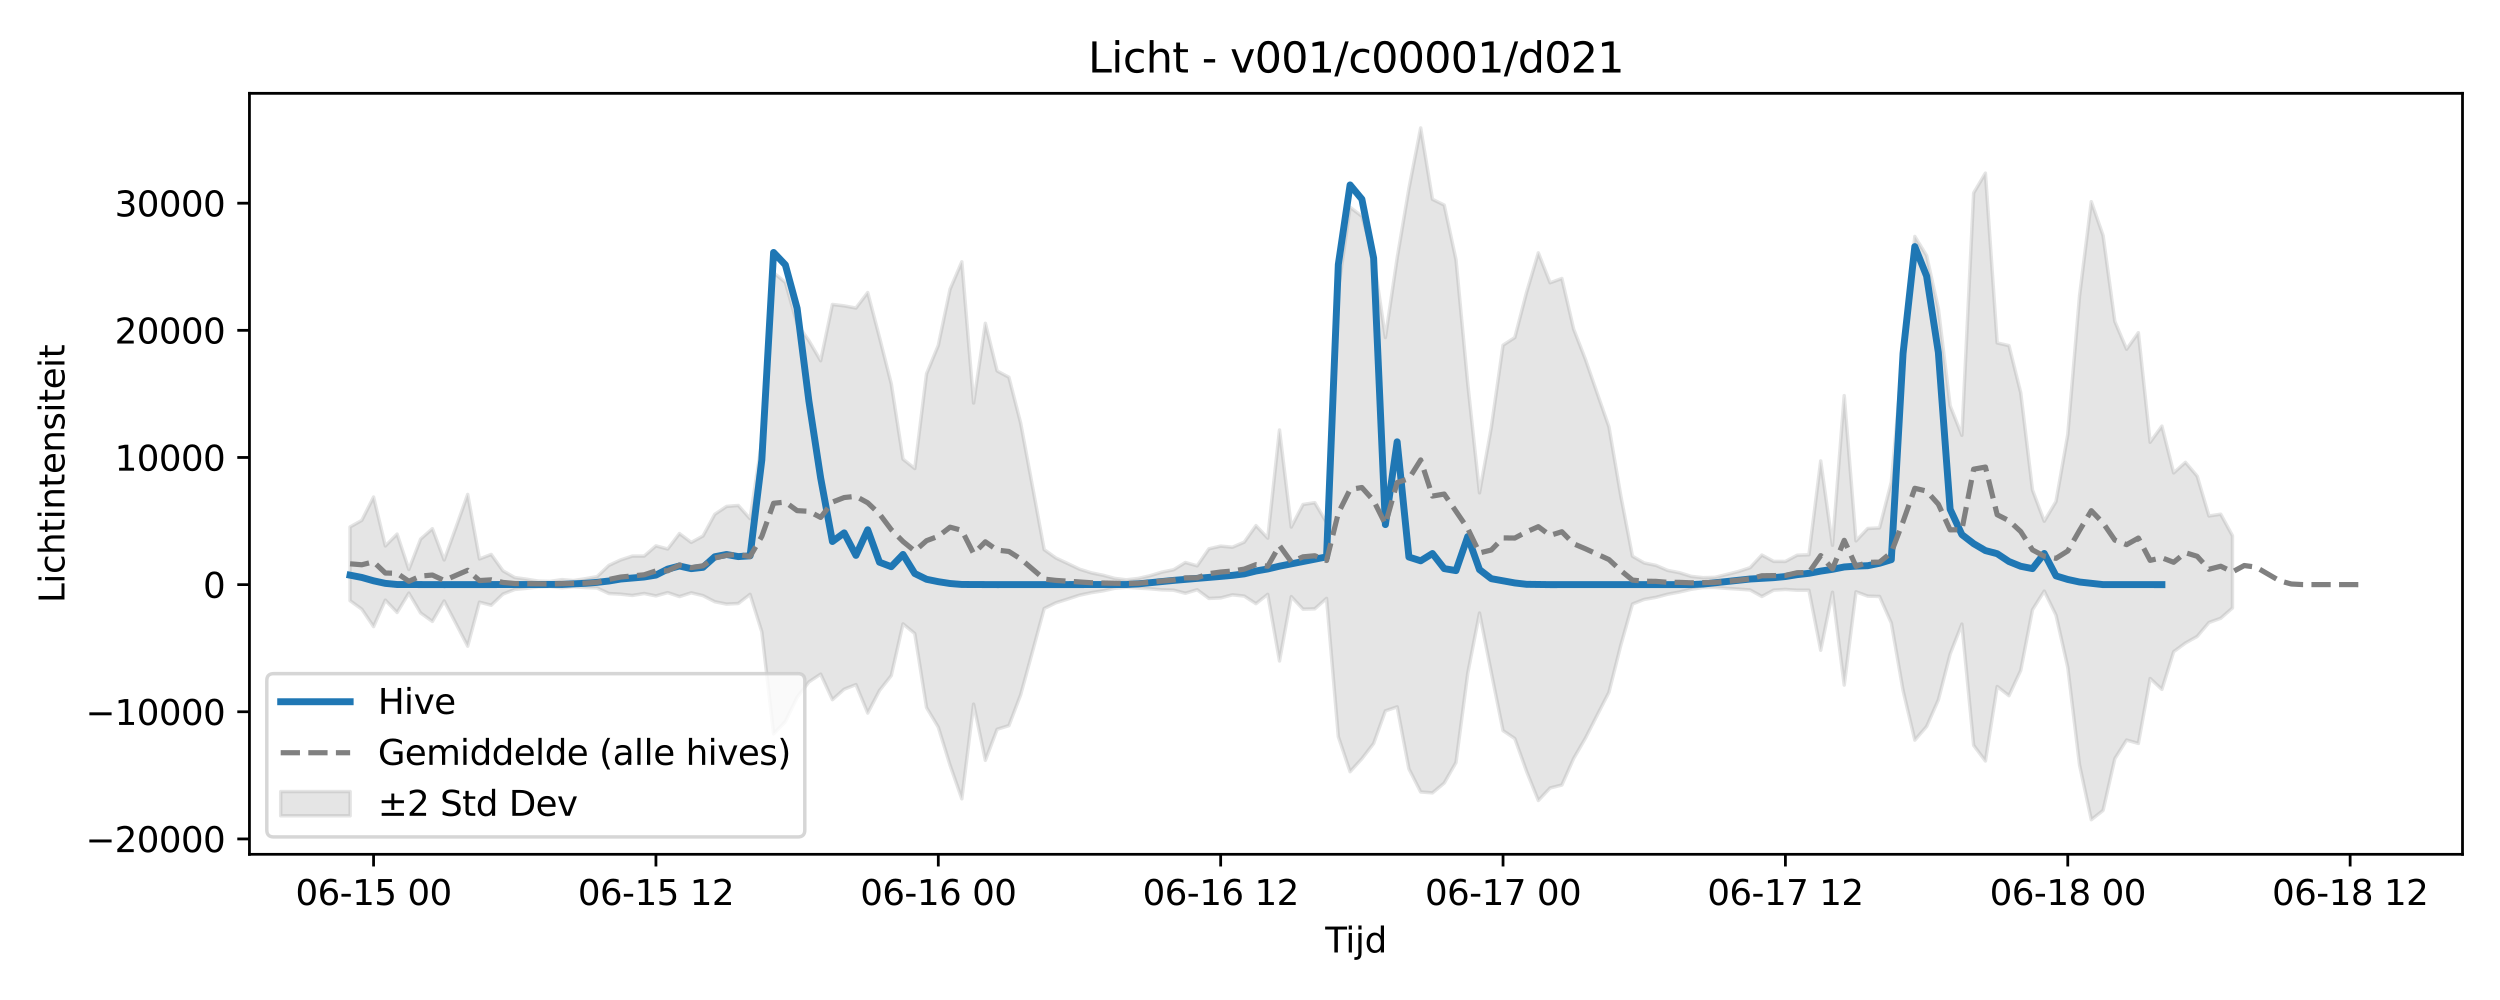 <?xml version="1.0" encoding="utf-8" standalone="no"?>
<!DOCTYPE svg PUBLIC "-//W3C//DTD SVG 1.1//EN"
  "http://www.w3.org/Graphics/SVG/1.1/DTD/svg11.dtd">
<svg xmlns:xlink="http://www.w3.org/1999/xlink" width="720pt" height="288pt" viewBox="0 0 720 288" xmlns="http://www.w3.org/2000/svg" version="1.1">
 <defs>
  <style type="text/css">*{stroke-linejoin: round; stroke-linecap: butt}</style>
 </defs>
 <g id="figure_1">
  <g id="patch_1">
   <path d="M 0 288 
L 720 288 
L 720 0 
L 0 0 
z
" style="fill: #ffffff"/>
  </g>
  <g id="axes_1">
   <g id="patch_2">
    <path d="M 71.84 246.04 
L 709.2 246.04 
L 709.2 26.88 
L 71.84 26.88 
z
" style="fill: #ffffff"/>
   </g>
   <g id="FillBetweenPolyCollection_1">
    <defs>
     <path id="m50d247b6de" d="M 100.811 -136.233 
L 100.811 -115.013 
L 104.199 -112.551 
L 107.588 -107.535 
L 110.976 -115.161 
L 114.365 -111.605 
L 117.753 -117.186 
L 121.141 -111.456 
L 124.53 -109.03 
L 127.918 -114.915 
L 131.307 -108.42 
L 134.695 -101.903 
L 138.083 -114.578 
L 141.472 -113.696 
L 144.86 -116.913 
L 148.249 -118.233 
L 151.637 -118.558 
L 155.025 -118.966 
L 158.414 -119.079 
L 161.802 -118.725 
L 165.191 -119.018 
L 168.579 -118.779 
L 171.968 -118.651 
L 175.356 -117.06 
L 178.744 -116.88 
L 182.133 -116.506 
L 185.521 -117.069 
L 188.91 -116.378 
L 192.298 -117.324 
L 195.686 -116.182 
L 199.075 -117.263 
L 202.463 -116.456 
L 205.852 -114.703 
L 209.24 -114.021 
L 212.628 -114.189 
L 216.017 -116.829 
L 219.405 -106.036 
L 222.794 -76.667 
L 226.182 -80.153 
L 229.571 -87.153 
L 232.959 -91.599 
L 236.347 -93.849 
L 239.736 -86.484 
L 243.124 -89.507 
L 246.513 -90.84 
L 249.901 -82.641 
L 253.289 -89.128 
L 256.678 -93.422 
L 260.066 -108.325 
L 263.455 -105.534 
L 266.843 -84.213 
L 270.231 -78.572 
L 273.62 -67.619 
L 277.008 -57.937 
L 280.397 -85.213 
L 283.785 -69.029 
L 287.173 -77.972 
L 290.562 -79.017 
L 293.95 -87.918 
L 297.339 -100.275 
L 300.727 -112.754 
L 304.116 -114.397 
L 307.504 -115.476 
L 310.892 -116.584 
L 314.281 -117.31 
L 317.669 -117.836 
L 321.058 -118.577 
L 324.446 -118.873 
L 327.834 -118.631 
L 331.223 -118.428 
L 334.611 -118.127 
L 338 -118.025 
L 341.388 -117.141 
L 344.776 -118.159 
L 348.165 -115.647 
L 351.553 -115.802 
L 354.942 -116.687 
L 358.33 -116.33 
L 361.719 -114.136 
L 365.107 -116.829 
L 368.495 -97.626 
L 371.884 -116.178 
L 375.272 -112.553 
L 378.661 -112.656 
L 382.049 -115.665 
L 385.437 -75.844 
L 388.826 -65.749 
L 392.214 -69.468 
L 395.603 -73.874 
L 398.991 -83.272 
L 402.379 -84.422 
L 405.768 -66.566 
L 409.156 -59.915 
L 412.545 -59.653 
L 415.933 -62.479 
L 419.321 -68.392 
L 422.71 -94.088 
L 426.098 -111.453 
L 429.487 -94.343 
L 432.875 -77.577 
L 436.264 -75.301 
L 439.652 -65.862 
L 443.04 -57.455 
L 446.429 -61.057 
L 449.817 -61.916 
L 453.206 -69.554 
L 456.594 -75.384 
L 459.982 -82.023 
L 463.371 -88.616 
L 466.759 -102.067 
L 470.148 -114.043 
L 473.536 -115.37 
L 476.924 -115.965 
L 480.313 -116.866 
L 483.701 -117.498 
L 487.09 -118.288 
L 490.478 -118.795 
L 493.867 -118.809 
L 497.255 -118.546 
L 500.643 -118.337 
L 504.032 -118.088 
L 507.42 -116.213 
L 510.809 -118.04 
L 514.197 -118.243 
L 517.585 -118.014 
L 520.974 -118.015 
L 524.362 -100.72 
L 527.751 -117.435 
L 531.139 -90.695 
L 534.527 -117.565 
L 537.916 -116.313 
L 541.304 -116.218 
L 544.693 -108.598 
L 548.081 -89.158 
L 551.469 -74.844 
L 554.858 -78.756 
L 558.246 -86.443 
L 561.635 -99.632 
L 565.023 -108.262 
L 568.412 -73.329 
L 571.8 -68.836 
L 575.188 -90.288 
L 578.577 -87.641 
L 581.965 -94.91 
L 585.354 -112.381 
L 588.742 -117.759 
L 592.13 -110.837 
L 595.519 -95.808 
L 598.907 -67.693 
L 602.296 -51.922 
L 605.684 -54.596 
L 609.072 -69.493 
L 612.461 -74.864 
L 615.849 -73.886 
L 619.238 -92.6 
L 622.626 -89.455 
L 626.015 -100.32 
L 629.403 -102.804 
L 632.791 -104.705 
L 636.18 -108.715 
L 639.568 -109.94 
L 642.957 -112.907 
L 642.957 -133.696 
L 642.957 -133.696 
L 639.568 -139.91 
L 636.18 -139.395 
L 632.791 -150.871 
L 629.403 -154.851 
L 626.015 -151.805 
L 622.626 -165.278 
L 619.238 -160.627 
L 615.849 -192.191 
L 612.461 -187.424 
L 609.072 -195.421 
L 605.684 -220.172 
L 602.296 -229.92 
L 598.907 -202.801 
L 595.519 -162.843 
L 592.13 -143.565 
L 588.742 -137.886 
L 585.354 -146.88 
L 581.965 -174.914 
L 578.577 -188.461 
L 575.188 -189.235 
L 571.8 -238.141 
L 568.412 -232.434 
L 565.023 -162.622 
L 561.635 -171.17 
L 558.246 -199.116 
L 554.858 -214.399 
L 551.469 -219.9 
L 548.081 -186.384 
L 544.693 -149.156 
L 541.304 -135.97 
L 537.916 -135.797 
L 534.527 -132.24 
L 531.139 -174.067 
L 527.751 -130.957 
L 524.362 -155.252 
L 520.974 -128.23 
L 517.585 -128.102 
L 514.197 -126.304 
L 510.809 -126.323 
L 507.42 -128.152 
L 504.032 -124.508 
L 500.643 -123.404 
L 497.255 -122.551 
L 493.867 -121.73 
L 490.478 -121.635 
L 487.09 -121.998 
L 483.701 -123.068 
L 480.313 -123.719 
L 476.924 -125.171 
L 473.536 -125.868 
L 470.148 -127.814 
L 466.759 -145.37 
L 463.371 -165.09 
L 459.982 -174.761 
L 456.594 -184.529 
L 453.206 -193.234 
L 449.817 -207.798 
L 446.429 -206.567 
L 443.04 -215.178 
L 439.652 -203.795 
L 436.264 -190.786 
L 432.875 -188.589 
L 429.487 -164.845 
L 426.098 -146.057 
L 422.71 -177.494 
L 419.321 -213.228 
L 415.933 -228.944 
L 412.545 -230.609 
L 409.156 -251.158 
L 405.768 -233.721 
L 402.379 -213.663 
L 398.991 -190.796 
L 395.603 -213.778 
L 392.214 -225.731 
L 388.826 -228.301 
L 385.437 -204.661 
L 382.049 -137.494 
L 378.661 -143.233 
L 375.272 -142.713 
L 371.884 -136.204 
L 368.495 -164.176 
L 365.107 -133.013 
L 361.719 -136.628 
L 358.33 -131.858 
L 354.942 -130.407 
L 351.553 -130.722 
L 348.165 -129.941 
L 344.776 -125.041 
L 341.388 -126.008 
L 338 -123.916 
L 334.611 -123.229 
L 331.223 -122.195 
L 327.834 -121.419 
L 324.446 -121.016 
L 321.058 -121.418 
L 317.669 -122.334 
L 314.281 -123.031 
L 310.892 -124.087 
L 307.504 -125.713 
L 304.116 -127.293 
L 300.727 -129.703 
L 297.339 -147.999 
L 293.95 -166.143 
L 290.562 -179.348 
L 287.173 -181.169 
L 283.785 -194.889 
L 280.397 -171.921 
L 277.008 -212.599 
L 273.62 -204.729 
L 270.231 -188.543 
L 266.843 -180.357 
L 263.455 -153.052 
L 260.066 -155.778 
L 256.678 -177.509 
L 253.289 -190.847 
L 249.901 -203.752 
L 246.513 -199.285 
L 243.124 -199.912 
L 239.736 -200.321 
L 236.347 -184.102 
L 232.959 -189.894 
L 229.571 -194.715 
L 226.182 -206.655 
L 222.794 -209.455 
L 219.405 -161.038 
L 216.017 -138.614 
L 212.628 -142.428 
L 209.24 -142.151 
L 205.852 -139.883 
L 202.463 -133.641 
L 199.075 -131.786 
L 195.686 -134.338 
L 192.298 -129.892 
L 188.91 -130.794 
L 185.521 -127.852 
L 182.133 -127.852 
L 178.744 -126.745 
L 175.356 -125.167 
L 171.968 -121.937 
L 168.579 -121.338 
L 165.191 -120.797 
L 161.802 -121.077 
L 158.414 -120.56 
L 155.025 -120.65 
L 151.637 -121.203 
L 148.249 -121.67 
L 144.86 -123.605 
L 141.472 -128.321 
L 138.083 -127.028 
L 134.695 -145.611 
L 131.307 -136.083 
L 127.918 -126.734 
L 124.53 -135.741 
L 121.141 -132.745 
L 117.753 -123.993 
L 114.365 -134.186 
L 110.976 -130.775 
L 107.588 -144.854 
L 104.199 -138.14 
L 100.811 -136.233 
z
" style="stroke: #808080; stroke-opacity: 0.2"/>
    </defs>
    <g clip-path="url(#p8ead67d543)">
     <use xlink:href="#m50d247b6de" x="0" y="288" style="fill: #808080; fill-opacity: 0.2; stroke: #808080; stroke-opacity: 0.2"/>
    </g>
   </g>
   <g id="matplotlib.axis_1">
    <g id="xtick_1">
     <g id="line2d_1">
      <defs>
       <path id="m2045e47b96" d="M 0 0 
L 0 3.5 
" style="stroke: #000000; stroke-width: 0.8"/>
      </defs>
      <g>
       <use xlink:href="#m2045e47b96" x="107.588" y="246.04" style="stroke: #000000; stroke-width: 0.8"/>
      </g>
     </g>
     <g id="text_1">
      <!-- 06-15 00 -->
      <g transform="translate(85.107 260.638) scale(0.1 -0.1)">
       <defs>
        <path id="DejaVuSans-30" d="M 2034 4250 
Q 1547 4250 1301 3770 
Q 1056 3291 1056 2328 
Q 1056 1369 1301 889 
Q 1547 409 2034 409 
Q 2525 409 2770 889 
Q 3016 1369 3016 2328 
Q 3016 3291 2770 3770 
Q 2525 4250 2034 4250 
z
M 2034 4750 
Q 2819 4750 3233 4129 
Q 3647 3509 3647 2328 
Q 3647 1150 3233 529 
Q 2819 -91 2034 -91 
Q 1250 -91 836 529 
Q 422 1150 422 2328 
Q 422 3509 836 4129 
Q 1250 4750 2034 4750 
z
" transform="scale(0.016)"/>
        <path id="DejaVuSans-36" d="M 2113 2584 
Q 1688 2584 1439 2293 
Q 1191 2003 1191 1497 
Q 1191 994 1439 701 
Q 1688 409 2113 409 
Q 2538 409 2786 701 
Q 3034 994 3034 1497 
Q 3034 2003 2786 2293 
Q 2538 2584 2113 2584 
z
M 3366 4563 
L 3366 3988 
Q 3128 4100 2886 4159 
Q 2644 4219 2406 4219 
Q 1781 4219 1451 3797 
Q 1122 3375 1075 2522 
Q 1259 2794 1537 2939 
Q 1816 3084 2150 3084 
Q 2853 3084 3261 2657 
Q 3669 2231 3669 1497 
Q 3669 778 3244 343 
Q 2819 -91 2113 -91 
Q 1303 -91 875 529 
Q 447 1150 447 2328 
Q 447 3434 972 4092 
Q 1497 4750 2381 4750 
Q 2619 4750 2861 4703 
Q 3103 4656 3366 4563 
z
" transform="scale(0.016)"/>
        <path id="DejaVuSans-2d" d="M 313 2009 
L 1997 2009 
L 1997 1497 
L 313 1497 
L 313 2009 
z
" transform="scale(0.016)"/>
        <path id="DejaVuSans-31" d="M 794 531 
L 1825 531 
L 1825 4091 
L 703 3866 
L 703 4441 
L 1819 4666 
L 2450 4666 
L 2450 531 
L 3481 531 
L 3481 0 
L 794 0 
L 794 531 
z
" transform="scale(0.016)"/>
        <path id="DejaVuSans-35" d="M 691 4666 
L 3169 4666 
L 3169 4134 
L 1269 4134 
L 1269 2991 
Q 1406 3038 1543 3061 
Q 1681 3084 1819 3084 
Q 2600 3084 3056 2656 
Q 3513 2228 3513 1497 
Q 3513 744 3044 326 
Q 2575 -91 1722 -91 
Q 1428 -91 1123 -41 
Q 819 9 494 109 
L 494 744 
Q 775 591 1075 516 
Q 1375 441 1709 441 
Q 2250 441 2565 725 
Q 2881 1009 2881 1497 
Q 2881 1984 2565 2268 
Q 2250 2553 1709 2553 
Q 1456 2553 1204 2497 
Q 953 2441 691 2322 
L 691 4666 
z
" transform="scale(0.016)"/>
        <path id="DejaVuSans-20" transform="scale(0.016)"/>
       </defs>
       <use xlink:href="#DejaVuSans-30"/>
       <use xlink:href="#DejaVuSans-36" transform="translate(63.623 0)"/>
       <use xlink:href="#DejaVuSans-2d" transform="translate(127.246 0)"/>
       <use xlink:href="#DejaVuSans-31" transform="translate(163.33 0)"/>
       <use xlink:href="#DejaVuSans-35" transform="translate(226.953 0)"/>
       <use xlink:href="#DejaVuSans-20" transform="translate(290.576 0)"/>
       <use xlink:href="#DejaVuSans-30" transform="translate(322.363 0)"/>
       <use xlink:href="#DejaVuSans-30" transform="translate(385.986 0)"/>
      </g>
     </g>
    </g>
    <g id="xtick_2">
     <g id="line2d_2">
      <g>
       <use xlink:href="#m2045e47b96" x="188.91" y="246.04" style="stroke: #000000; stroke-width: 0.8"/>
      </g>
     </g>
     <g id="text_2">
      <!-- 06-15 12 -->
      <g transform="translate(166.429 260.638) scale(0.1 -0.1)">
       <defs>
        <path id="DejaVuSans-32" d="M 1228 531 
L 3431 531 
L 3431 0 
L 469 0 
L 469 531 
Q 828 903 1448 1529 
Q 2069 2156 2228 2338 
Q 2531 2678 2651 2914 
Q 2772 3150 2772 3378 
Q 2772 3750 2511 3984 
Q 2250 4219 1831 4219 
Q 1534 4219 1204 4116 
Q 875 4013 500 3803 
L 500 4441 
Q 881 4594 1212 4672 
Q 1544 4750 1819 4750 
Q 2544 4750 2975 4387 
Q 3406 4025 3406 3419 
Q 3406 3131 3298 2873 
Q 3191 2616 2906 2266 
Q 2828 2175 2409 1742 
Q 1991 1309 1228 531 
z
" transform="scale(0.016)"/>
       </defs>
       <use xlink:href="#DejaVuSans-30"/>
       <use xlink:href="#DejaVuSans-36" transform="translate(63.623 0)"/>
       <use xlink:href="#DejaVuSans-2d" transform="translate(127.246 0)"/>
       <use xlink:href="#DejaVuSans-31" transform="translate(163.33 0)"/>
       <use xlink:href="#DejaVuSans-35" transform="translate(226.953 0)"/>
       <use xlink:href="#DejaVuSans-20" transform="translate(290.576 0)"/>
       <use xlink:href="#DejaVuSans-31" transform="translate(322.363 0)"/>
       <use xlink:href="#DejaVuSans-32" transform="translate(385.986 0)"/>
      </g>
     </g>
    </g>
    <g id="xtick_3">
     <g id="line2d_3">
      <g>
       <use xlink:href="#m2045e47b96" x="270.231" y="246.04" style="stroke: #000000; stroke-width: 0.8"/>
      </g>
     </g>
     <g id="text_3">
      <!-- 06-16 00 -->
      <g transform="translate(247.751 260.638) scale(0.1 -0.1)">
       <use xlink:href="#DejaVuSans-30"/>
       <use xlink:href="#DejaVuSans-36" transform="translate(63.623 0)"/>
       <use xlink:href="#DejaVuSans-2d" transform="translate(127.246 0)"/>
       <use xlink:href="#DejaVuSans-31" transform="translate(163.33 0)"/>
       <use xlink:href="#DejaVuSans-36" transform="translate(226.953 0)"/>
       <use xlink:href="#DejaVuSans-20" transform="translate(290.576 0)"/>
       <use xlink:href="#DejaVuSans-30" transform="translate(322.363 0)"/>
       <use xlink:href="#DejaVuSans-30" transform="translate(385.986 0)"/>
      </g>
     </g>
    </g>
    <g id="xtick_4">
     <g id="line2d_4">
      <g>
       <use xlink:href="#m2045e47b96" x="351.553" y="246.04" style="stroke: #000000; stroke-width: 0.8"/>
      </g>
     </g>
     <g id="text_4">
      <!-- 06-16 12 -->
      <g transform="translate(329.073 260.638) scale(0.1 -0.1)">
       <use xlink:href="#DejaVuSans-30"/>
       <use xlink:href="#DejaVuSans-36" transform="translate(63.623 0)"/>
       <use xlink:href="#DejaVuSans-2d" transform="translate(127.246 0)"/>
       <use xlink:href="#DejaVuSans-31" transform="translate(163.33 0)"/>
       <use xlink:href="#DejaVuSans-36" transform="translate(226.953 0)"/>
       <use xlink:href="#DejaVuSans-20" transform="translate(290.576 0)"/>
       <use xlink:href="#DejaVuSans-31" transform="translate(322.363 0)"/>
       <use xlink:href="#DejaVuSans-32" transform="translate(385.986 0)"/>
      </g>
     </g>
    </g>
    <g id="xtick_5">
     <g id="line2d_5">
      <g>
       <use xlink:href="#m2045e47b96" x="432.875" y="246.04" style="stroke: #000000; stroke-width: 0.8"/>
      </g>
     </g>
     <g id="text_5">
      <!-- 06-17 00 -->
      <g transform="translate(410.395 260.638) scale(0.1 -0.1)">
       <defs>
        <path id="DejaVuSans-37" d="M 525 4666 
L 3525 4666 
L 3525 4397 
L 1831 0 
L 1172 0 
L 2766 4134 
L 525 4134 
L 525 4666 
z
" transform="scale(0.016)"/>
       </defs>
       <use xlink:href="#DejaVuSans-30"/>
       <use xlink:href="#DejaVuSans-36" transform="translate(63.623 0)"/>
       <use xlink:href="#DejaVuSans-2d" transform="translate(127.246 0)"/>
       <use xlink:href="#DejaVuSans-31" transform="translate(163.33 0)"/>
       <use xlink:href="#DejaVuSans-37" transform="translate(226.953 0)"/>
       <use xlink:href="#DejaVuSans-20" transform="translate(290.576 0)"/>
       <use xlink:href="#DejaVuSans-30" transform="translate(322.363 0)"/>
       <use xlink:href="#DejaVuSans-30" transform="translate(385.986 0)"/>
      </g>
     </g>
    </g>
    <g id="xtick_6">
     <g id="line2d_6">
      <g>
       <use xlink:href="#m2045e47b96" x="514.197" y="246.04" style="stroke: #000000; stroke-width: 0.8"/>
      </g>
     </g>
     <g id="text_6">
      <!-- 06-17 12 -->
      <g transform="translate(491.717 260.638) scale(0.1 -0.1)">
       <use xlink:href="#DejaVuSans-30"/>
       <use xlink:href="#DejaVuSans-36" transform="translate(63.623 0)"/>
       <use xlink:href="#DejaVuSans-2d" transform="translate(127.246 0)"/>
       <use xlink:href="#DejaVuSans-31" transform="translate(163.33 0)"/>
       <use xlink:href="#DejaVuSans-37" transform="translate(226.953 0)"/>
       <use xlink:href="#DejaVuSans-20" transform="translate(290.576 0)"/>
       <use xlink:href="#DejaVuSans-31" transform="translate(322.363 0)"/>
       <use xlink:href="#DejaVuSans-32" transform="translate(385.986 0)"/>
      </g>
     </g>
    </g>
    <g id="xtick_7">
     <g id="line2d_7">
      <g>
       <use xlink:href="#m2045e47b96" x="595.519" y="246.04" style="stroke: #000000; stroke-width: 0.8"/>
      </g>
     </g>
     <g id="text_7">
      <!-- 06-18 00 -->
      <g transform="translate(573.038 260.638) scale(0.1 -0.1)">
       <defs>
        <path id="DejaVuSans-38" d="M 2034 2216 
Q 1584 2216 1326 1975 
Q 1069 1734 1069 1313 
Q 1069 891 1326 650 
Q 1584 409 2034 409 
Q 2484 409 2743 651 
Q 3003 894 3003 1313 
Q 3003 1734 2745 1975 
Q 2488 2216 2034 2216 
z
M 1403 2484 
Q 997 2584 770 2862 
Q 544 3141 544 3541 
Q 544 4100 942 4425 
Q 1341 4750 2034 4750 
Q 2731 4750 3128 4425 
Q 3525 4100 3525 3541 
Q 3525 3141 3298 2862 
Q 3072 2584 2669 2484 
Q 3125 2378 3379 2068 
Q 3634 1759 3634 1313 
Q 3634 634 3220 271 
Q 2806 -91 2034 -91 
Q 1263 -91 848 271 
Q 434 634 434 1313 
Q 434 1759 690 2068 
Q 947 2378 1403 2484 
z
M 1172 3481 
Q 1172 3119 1398 2916 
Q 1625 2713 2034 2713 
Q 2441 2713 2670 2916 
Q 2900 3119 2900 3481 
Q 2900 3844 2670 4047 
Q 2441 4250 2034 4250 
Q 1625 4250 1398 4047 
Q 1172 3844 1172 3481 
z
" transform="scale(0.016)"/>
       </defs>
       <use xlink:href="#DejaVuSans-30"/>
       <use xlink:href="#DejaVuSans-36" transform="translate(63.623 0)"/>
       <use xlink:href="#DejaVuSans-2d" transform="translate(127.246 0)"/>
       <use xlink:href="#DejaVuSans-31" transform="translate(163.33 0)"/>
       <use xlink:href="#DejaVuSans-38" transform="translate(226.953 0)"/>
       <use xlink:href="#DejaVuSans-20" transform="translate(290.576 0)"/>
       <use xlink:href="#DejaVuSans-30" transform="translate(322.363 0)"/>
       <use xlink:href="#DejaVuSans-30" transform="translate(385.986 0)"/>
      </g>
     </g>
    </g>
    <g id="xtick_8">
     <g id="line2d_8">
      <g>
       <use xlink:href="#m2045e47b96" x="676.841" y="246.04" style="stroke: #000000; stroke-width: 0.8"/>
      </g>
     </g>
     <g id="text_8">
      <!-- 06-18 12 -->
      <g transform="translate(654.36 260.638) scale(0.1 -0.1)">
       <use xlink:href="#DejaVuSans-30"/>
       <use xlink:href="#DejaVuSans-36" transform="translate(63.623 0)"/>
       <use xlink:href="#DejaVuSans-2d" transform="translate(127.246 0)"/>
       <use xlink:href="#DejaVuSans-31" transform="translate(163.33 0)"/>
       <use xlink:href="#DejaVuSans-38" transform="translate(226.953 0)"/>
       <use xlink:href="#DejaVuSans-20" transform="translate(290.576 0)"/>
       <use xlink:href="#DejaVuSans-31" transform="translate(322.363 0)"/>
       <use xlink:href="#DejaVuSans-32" transform="translate(385.986 0)"/>
      </g>
     </g>
    </g>
    <g id="text_9">
     <!-- Tijd -->
     <g transform="translate(381.67 274.317) scale(0.1 -0.1)">
      <defs>
       <path id="DejaVuSans-54" d="M -19 4666 
L 3928 4666 
L 3928 4134 
L 2272 4134 
L 2272 0 
L 1638 0 
L 1638 4134 
L -19 4134 
L -19 4666 
z
" transform="scale(0.016)"/>
       <path id="DejaVuSans-69" d="M 603 3500 
L 1178 3500 
L 1178 0 
L 603 0 
L 603 3500 
z
M 603 4863 
L 1178 4863 
L 1178 4134 
L 603 4134 
L 603 4863 
z
" transform="scale(0.016)"/>
       <path id="DejaVuSans-6a" d="M 603 3500 
L 1178 3500 
L 1178 -63 
Q 1178 -731 923 -1031 
Q 669 -1331 103 -1331 
L -116 -1331 
L -116 -844 
L 38 -844 
Q 366 -844 484 -692 
Q 603 -541 603 -63 
L 603 3500 
z
M 603 4863 
L 1178 4863 
L 1178 4134 
L 603 4134 
L 603 4863 
z
" transform="scale(0.016)"/>
       <path id="DejaVuSans-64" d="M 2906 2969 
L 2906 4863 
L 3481 4863 
L 3481 0 
L 2906 0 
L 2906 525 
Q 2725 213 2448 61 
Q 2172 -91 1784 -91 
Q 1150 -91 751 415 
Q 353 922 353 1747 
Q 353 2572 751 3078 
Q 1150 3584 1784 3584 
Q 2172 3584 2448 3432 
Q 2725 3281 2906 2969 
z
M 947 1747 
Q 947 1113 1208 752 
Q 1469 391 1925 391 
Q 2381 391 2643 752 
Q 2906 1113 2906 1747 
Q 2906 2381 2643 2742 
Q 2381 3103 1925 3103 
Q 1469 3103 1208 2742 
Q 947 2381 947 1747 
z
" transform="scale(0.016)"/>
      </defs>
      <use xlink:href="#DejaVuSans-54"/>
      <use xlink:href="#DejaVuSans-69" transform="translate(57.959 0)"/>
      <use xlink:href="#DejaVuSans-6a" transform="translate(85.742 0)"/>
      <use xlink:href="#DejaVuSans-64" transform="translate(113.525 0)"/>
     </g>
    </g>
   </g>
   <g id="matplotlib.axis_2">
    <g id="ytick_1">
     <g id="line2d_9">
      <defs>
       <path id="mab3b8b56b0" d="M 0 0 
L -3.5 0 
" style="stroke: #000000; stroke-width: 0.8"/>
      </defs>
      <g>
       <use xlink:href="#mab3b8b56b0" x="71.84" y="241.609" style="stroke: #000000; stroke-width: 0.8"/>
      </g>
     </g>
     <g id="text_10">
      <!-- −20000 -->
      <g transform="translate(24.648 245.408) scale(0.1 -0.1)">
       <defs>
        <path id="DejaVuSans-2212" d="M 678 2272 
L 4684 2272 
L 4684 1741 
L 678 1741 
L 678 2272 
z
" transform="scale(0.016)"/>
       </defs>
       <use xlink:href="#DejaVuSans-2212"/>
       <use xlink:href="#DejaVuSans-32" transform="translate(83.789 0)"/>
       <use xlink:href="#DejaVuSans-30" transform="translate(147.412 0)"/>
       <use xlink:href="#DejaVuSans-30" transform="translate(211.035 0)"/>
       <use xlink:href="#DejaVuSans-30" transform="translate(274.658 0)"/>
       <use xlink:href="#DejaVuSans-30" transform="translate(338.281 0)"/>
      </g>
     </g>
    </g>
    <g id="ytick_2">
     <g id="line2d_10">
      <g>
       <use xlink:href="#mab3b8b56b0" x="71.84" y="204.991" style="stroke: #000000; stroke-width: 0.8"/>
      </g>
     </g>
     <g id="text_11">
      <!-- −10000 -->
      <g transform="translate(24.648 208.79) scale(0.1 -0.1)">
       <use xlink:href="#DejaVuSans-2212"/>
       <use xlink:href="#DejaVuSans-31" transform="translate(83.789 0)"/>
       <use xlink:href="#DejaVuSans-30" transform="translate(147.412 0)"/>
       <use xlink:href="#DejaVuSans-30" transform="translate(211.035 0)"/>
       <use xlink:href="#DejaVuSans-30" transform="translate(274.658 0)"/>
       <use xlink:href="#DejaVuSans-30" transform="translate(338.281 0)"/>
      </g>
     </g>
    </g>
    <g id="ytick_3">
     <g id="line2d_11">
      <g>
       <use xlink:href="#mab3b8b56b0" x="71.84" y="168.373" style="stroke: #000000; stroke-width: 0.8"/>
      </g>
     </g>
     <g id="text_12">
      <!-- 0 -->
      <g transform="translate(58.477 172.172) scale(0.1 -0.1)">
       <use xlink:href="#DejaVuSans-30"/>
      </g>
     </g>
    </g>
    <g id="ytick_4">
     <g id="line2d_12">
      <g>
       <use xlink:href="#mab3b8b56b0" x="71.84" y="131.755" style="stroke: #000000; stroke-width: 0.8"/>
      </g>
     </g>
     <g id="text_13">
      <!-- 10000 -->
      <g transform="translate(33.028 135.555) scale(0.1 -0.1)">
       <use xlink:href="#DejaVuSans-31"/>
       <use xlink:href="#DejaVuSans-30" transform="translate(63.623 0)"/>
       <use xlink:href="#DejaVuSans-30" transform="translate(127.246 0)"/>
       <use xlink:href="#DejaVuSans-30" transform="translate(190.869 0)"/>
       <use xlink:href="#DejaVuSans-30" transform="translate(254.492 0)"/>
      </g>
     </g>
    </g>
    <g id="ytick_5">
     <g id="line2d_13">
      <g>
       <use xlink:href="#mab3b8b56b0" x="71.84" y="95.138" style="stroke: #000000; stroke-width: 0.8"/>
      </g>
     </g>
     <g id="text_14">
      <!-- 20000 -->
      <g transform="translate(33.028 98.937) scale(0.1 -0.1)">
       <use xlink:href="#DejaVuSans-32"/>
       <use xlink:href="#DejaVuSans-30" transform="translate(63.623 0)"/>
       <use xlink:href="#DejaVuSans-30" transform="translate(127.246 0)"/>
       <use xlink:href="#DejaVuSans-30" transform="translate(190.869 0)"/>
       <use xlink:href="#DejaVuSans-30" transform="translate(254.492 0)"/>
      </g>
     </g>
    </g>
    <g id="ytick_6">
     <g id="line2d_14">
      <g>
       <use xlink:href="#mab3b8b56b0" x="71.84" y="58.52" style="stroke: #000000; stroke-width: 0.8"/>
      </g>
     </g>
     <g id="text_15">
      <!-- 30000 -->
      <g transform="translate(33.028 62.319) scale(0.1 -0.1)">
       <defs>
        <path id="DejaVuSans-33" d="M 2597 2516 
Q 3050 2419 3304 2112 
Q 3559 1806 3559 1356 
Q 3559 666 3084 287 
Q 2609 -91 1734 -91 
Q 1441 -91 1130 -33 
Q 819 25 488 141 
L 488 750 
Q 750 597 1062 519 
Q 1375 441 1716 441 
Q 2309 441 2620 675 
Q 2931 909 2931 1356 
Q 2931 1769 2642 2001 
Q 2353 2234 1838 2234 
L 1294 2234 
L 1294 2753 
L 1863 2753 
Q 2328 2753 2575 2939 
Q 2822 3125 2822 3475 
Q 2822 3834 2567 4026 
Q 2313 4219 1838 4219 
Q 1578 4219 1281 4162 
Q 984 4106 628 3988 
L 628 4550 
Q 988 4650 1302 4700 
Q 1616 4750 1894 4750 
Q 2613 4750 3031 4423 
Q 3450 4097 3450 3541 
Q 3450 3153 3228 2886 
Q 3006 2619 2597 2516 
z
" transform="scale(0.016)"/>
       </defs>
       <use xlink:href="#DejaVuSans-33"/>
       <use xlink:href="#DejaVuSans-30" transform="translate(63.623 0)"/>
       <use xlink:href="#DejaVuSans-30" transform="translate(127.246 0)"/>
       <use xlink:href="#DejaVuSans-30" transform="translate(190.869 0)"/>
       <use xlink:href="#DejaVuSans-30" transform="translate(254.492 0)"/>
      </g>
     </g>
    </g>
    <g id="text_16">
     <!-- Lichtintensiteit -->
     <g transform="translate(18.568 173.656) rotate(-90) scale(0.1 -0.1)">
      <defs>
       <path id="DejaVuSans-4c" d="M 628 4666 
L 1259 4666 
L 1259 531 
L 3531 531 
L 3531 0 
L 628 0 
L 628 4666 
z
" transform="scale(0.016)"/>
       <path id="DejaVuSans-63" d="M 3122 3366 
L 3122 2828 
Q 2878 2963 2633 3030 
Q 2388 3097 2138 3097 
Q 1578 3097 1268 2742 
Q 959 2388 959 1747 
Q 959 1106 1268 751 
Q 1578 397 2138 397 
Q 2388 397 2633 464 
Q 2878 531 3122 666 
L 3122 134 
Q 2881 22 2623 -34 
Q 2366 -91 2075 -91 
Q 1284 -91 818 406 
Q 353 903 353 1747 
Q 353 2603 823 3093 
Q 1294 3584 2113 3584 
Q 2378 3584 2631 3529 
Q 2884 3475 3122 3366 
z
" transform="scale(0.016)"/>
       <path id="DejaVuSans-68" d="M 3513 2113 
L 3513 0 
L 2938 0 
L 2938 2094 
Q 2938 2591 2744 2837 
Q 2550 3084 2163 3084 
Q 1697 3084 1428 2787 
Q 1159 2491 1159 1978 
L 1159 0 
L 581 0 
L 581 4863 
L 1159 4863 
L 1159 2956 
Q 1366 3272 1645 3428 
Q 1925 3584 2291 3584 
Q 2894 3584 3203 3211 
Q 3513 2838 3513 2113 
z
" transform="scale(0.016)"/>
       <path id="DejaVuSans-74" d="M 1172 4494 
L 1172 3500 
L 2356 3500 
L 2356 3053 
L 1172 3053 
L 1172 1153 
Q 1172 725 1289 603 
Q 1406 481 1766 481 
L 2356 481 
L 2356 0 
L 1766 0 
Q 1100 0 847 248 
Q 594 497 594 1153 
L 594 3053 
L 172 3053 
L 172 3500 
L 594 3500 
L 594 4494 
L 1172 4494 
z
" transform="scale(0.016)"/>
       <path id="DejaVuSans-6e" d="M 3513 2113 
L 3513 0 
L 2938 0 
L 2938 2094 
Q 2938 2591 2744 2837 
Q 2550 3084 2163 3084 
Q 1697 3084 1428 2787 
Q 1159 2491 1159 1978 
L 1159 0 
L 581 0 
L 581 3500 
L 1159 3500 
L 1159 2956 
Q 1366 3272 1645 3428 
Q 1925 3584 2291 3584 
Q 2894 3584 3203 3211 
Q 3513 2838 3513 2113 
z
" transform="scale(0.016)"/>
       <path id="DejaVuSans-65" d="M 3597 1894 
L 3597 1613 
L 953 1613 
Q 991 1019 1311 708 
Q 1631 397 2203 397 
Q 2534 397 2845 478 
Q 3156 559 3463 722 
L 3463 178 
Q 3153 47 2828 -22 
Q 2503 -91 2169 -91 
Q 1331 -91 842 396 
Q 353 884 353 1716 
Q 353 2575 817 3079 
Q 1281 3584 2069 3584 
Q 2775 3584 3186 3129 
Q 3597 2675 3597 1894 
z
M 3022 2063 
Q 3016 2534 2758 2815 
Q 2500 3097 2075 3097 
Q 1594 3097 1305 2825 
Q 1016 2553 972 2059 
L 3022 2063 
z
" transform="scale(0.016)"/>
       <path id="DejaVuSans-73" d="M 2834 3397 
L 2834 2853 
Q 2591 2978 2328 3040 
Q 2066 3103 1784 3103 
Q 1356 3103 1142 2972 
Q 928 2841 928 2578 
Q 928 2378 1081 2264 
Q 1234 2150 1697 2047 
L 1894 2003 
Q 2506 1872 2764 1633 
Q 3022 1394 3022 966 
Q 3022 478 2636 193 
Q 2250 -91 1575 -91 
Q 1294 -91 989 -36 
Q 684 19 347 128 
L 347 722 
Q 666 556 975 473 
Q 1284 391 1588 391 
Q 1994 391 2212 530 
Q 2431 669 2431 922 
Q 2431 1156 2273 1281 
Q 2116 1406 1581 1522 
L 1381 1569 
Q 847 1681 609 1914 
Q 372 2147 372 2553 
Q 372 3047 722 3315 
Q 1072 3584 1716 3584 
Q 2034 3584 2315 3537 
Q 2597 3491 2834 3397 
z
" transform="scale(0.016)"/>
      </defs>
      <use xlink:href="#DejaVuSans-4c"/>
      <use xlink:href="#DejaVuSans-69" transform="translate(55.713 0)"/>
      <use xlink:href="#DejaVuSans-63" transform="translate(83.496 0)"/>
      <use xlink:href="#DejaVuSans-68" transform="translate(138.477 0)"/>
      <use xlink:href="#DejaVuSans-74" transform="translate(201.855 0)"/>
      <use xlink:href="#DejaVuSans-69" transform="translate(241.064 0)"/>
      <use xlink:href="#DejaVuSans-6e" transform="translate(268.848 0)"/>
      <use xlink:href="#DejaVuSans-74" transform="translate(332.227 0)"/>
      <use xlink:href="#DejaVuSans-65" transform="translate(371.436 0)"/>
      <use xlink:href="#DejaVuSans-6e" transform="translate(432.959 0)"/>
      <use xlink:href="#DejaVuSans-73" transform="translate(496.338 0)"/>
      <use xlink:href="#DejaVuSans-69" transform="translate(548.438 0)"/>
      <use xlink:href="#DejaVuSans-74" transform="translate(576.221 0)"/>
      <use xlink:href="#DejaVuSans-65" transform="translate(615.43 0)"/>
      <use xlink:href="#DejaVuSans-69" transform="translate(676.953 0)"/>
      <use xlink:href="#DejaVuSans-74" transform="translate(704.736 0)"/>
     </g>
    </g>
   </g>
   <g id="line2d_15">
    <path d="M 100.811 165.648 
L 104.199 166.307 
L 107.588 167.273 
L 110.976 168.01 
L 114.365 168.338 
L 127.918 168.373 
L 161.802 168.329 
L 168.579 167.989 
L 171.968 167.721 
L 175.356 167.333 
L 178.744 166.76 
L 185.521 166.175 
L 188.91 165.623 
L 192.298 163.903 
L 195.686 163.009 
L 199.075 163.773 
L 202.463 163.386 
L 205.852 160.345 
L 209.24 159.691 
L 212.628 160.301 
L 216.017 160.079 
L 219.405 132.453 
L 222.794 72.711 
L 226.182 76.282 
L 229.571 88.788 
L 232.959 115.505 
L 236.347 137.646 
L 239.736 155.953 
L 243.124 153.471 
L 246.513 159.948 
L 249.901 152.581 
L 253.289 161.917 
L 256.678 163.208 
L 260.066 159.68 
L 263.455 165.175 
L 266.843 166.839 
L 270.231 167.526 
L 273.62 168.051 
L 277.008 168.328 
L 287.173 168.373 
L 324.446 168.344 
L 327.834 168.156 
L 338 167.154 
L 344.776 166.574 
L 351.553 166.005 
L 354.942 165.7 
L 358.33 165.275 
L 361.719 164.448 
L 365.107 163.864 
L 368.495 163.059 
L 382.049 160.378 
L 385.437 76.175 
L 388.826 53.265 
L 392.214 57.357 
L 395.603 74.336 
L 398.991 151.08 
L 402.379 127.249 
L 405.768 160.43 
L 409.156 161.514 
L 412.545 159.412 
L 415.933 163.76 
L 419.321 164.339 
L 422.71 154.532 
L 426.098 164.055 
L 429.487 166.661 
L 436.264 167.887 
L 439.652 168.282 
L 446.429 168.373 
L 487.09 168.364 
L 490.478 168.208 
L 504.032 166.756 
L 510.809 166.365 
L 514.197 166.043 
L 517.585 165.496 
L 520.974 165.112 
L 524.362 164.477 
L 527.751 163.964 
L 531.139 163.287 
L 534.527 163.046 
L 537.916 162.921 
L 541.304 162.221 
L 544.693 161.184 
L 548.081 101.776 
L 551.469 71.019 
L 554.858 79.499 
L 558.246 101.517 
L 561.635 146.662 
L 565.023 153.967 
L 568.412 156.579 
L 571.8 158.57 
L 575.188 159.464 
L 578.577 161.718 
L 581.965 163.089 
L 585.354 163.76 
L 588.742 159.402 
L 592.13 165.854 
L 595.519 166.887 
L 598.907 167.622 
L 605.684 168.37 
L 622.626 168.373 
L 622.626 168.373 
" clip-path="url(#p8ead67d543)" style="fill: none; stroke: #1f77b4; stroke-width: 2; stroke-linecap: square"/>
   </g>
   <g id="line2d_16">
    <path d="M 100.811 162.377 
L 104.199 162.654 
L 107.588 161.805 
L 110.976 165.032 
L 114.365 165.104 
L 117.753 167.411 
L 121.141 165.899 
L 124.53 165.615 
L 127.918 167.176 
L 134.695 164.243 
L 138.083 167.197 
L 141.472 166.991 
L 144.86 167.741 
L 148.249 168.048 
L 158.414 168.18 
L 168.579 167.941 
L 171.968 167.706 
L 175.356 166.886 
L 178.744 166.187 
L 185.521 165.54 
L 188.91 164.414 
L 192.298 164.392 
L 195.686 162.74 
L 199.075 163.475 
L 202.463 162.952 
L 205.852 160.707 
L 209.24 159.914 
L 212.628 159.691 
L 216.017 160.278 
L 219.405 154.463 
L 222.794 144.939 
L 226.182 144.596 
L 229.571 147.066 
L 232.959 147.253 
L 236.347 149.025 
L 239.736 144.598 
L 243.124 143.291 
L 246.513 142.937 
L 249.901 144.804 
L 253.289 148.013 
L 256.678 152.535 
L 260.066 155.949 
L 263.455 158.707 
L 266.843 155.715 
L 270.231 154.443 
L 273.62 151.826 
L 277.008 152.732 
L 280.397 159.433 
L 283.785 156.041 
L 287.173 158.43 
L 290.562 158.818 
L 293.95 160.969 
L 300.727 166.772 
L 304.116 167.155 
L 314.281 167.83 
L 324.446 168.055 
L 327.834 167.975 
L 338 167.03 
L 341.388 166.426 
L 344.776 166.4 
L 348.165 165.206 
L 351.553 164.738 
L 354.942 164.453 
L 358.33 163.906 
L 361.719 162.618 
L 365.107 163.079 
L 368.495 157.099 
L 371.884 161.809 
L 375.272 160.367 
L 378.661 160.056 
L 382.049 161.42 
L 385.437 147.747 
L 388.826 140.975 
L 392.214 140.4 
L 395.603 144.174 
L 398.991 150.966 
L 402.379 138.957 
L 405.768 137.856 
L 409.156 132.463 
L 412.545 142.869 
L 415.933 142.288 
L 422.71 152.209 
L 426.098 159.245 
L 429.487 158.406 
L 432.875 154.917 
L 436.264 154.956 
L 439.652 153.171 
L 443.04 151.683 
L 446.429 154.188 
L 449.817 153.143 
L 453.206 156.606 
L 456.594 158.044 
L 463.371 161.147 
L 466.759 164.281 
L 470.148 167.072 
L 473.536 167.381 
L 476.924 167.432 
L 480.313 167.708 
L 483.701 167.717 
L 487.09 167.857 
L 493.867 167.73 
L 500.643 167.13 
L 504.032 166.702 
L 507.42 165.818 
L 514.197 165.726 
L 517.585 164.942 
L 520.974 164.878 
L 524.362 160.014 
L 527.751 163.804 
L 531.139 155.619 
L 534.527 163.098 
L 537.916 161.945 
L 541.304 161.906 
L 544.693 159.123 
L 548.081 150.229 
L 551.469 140.628 
L 554.858 141.423 
L 558.246 145.221 
L 561.635 152.599 
L 565.023 152.558 
L 568.412 135.118 
L 571.8 134.511 
L 575.188 148.239 
L 578.577 149.949 
L 581.965 153.088 
L 585.354 158.37 
L 588.742 160.178 
L 592.13 160.799 
L 595.519 158.674 
L 598.907 152.753 
L 602.296 147.079 
L 605.684 150.616 
L 609.072 155.543 
L 612.461 156.856 
L 615.849 154.962 
L 619.238 161.386 
L 622.626 160.633 
L 626.015 161.938 
L 629.403 159.172 
L 632.791 160.212 
L 636.18 163.945 
L 639.568 163.075 
L 642.957 164.698 
L 646.345 162.873 
L 649.733 163.327 
L 656.51 167.268 
L 659.899 168.19 
L 663.287 168.364 
L 680.229 168.373 
L 680.229 168.373 
" clip-path="url(#p8ead67d543)" style="fill: none; stroke-dasharray: 5.55,2.4; stroke-dashoffset: 0; stroke: #808080; stroke-width: 1.5"/>
   </g>
   <g id="patch_3">
    <path d="M 71.84 246.04 
L 71.84 26.88 
" style="fill: none; stroke: #000000; stroke-width: 0.8; stroke-linejoin: miter; stroke-linecap: square"/>
   </g>
   <g id="patch_4">
    <path d="M 709.2 246.04 
L 709.2 26.88 
" style="fill: none; stroke: #000000; stroke-width: 0.8; stroke-linejoin: miter; stroke-linecap: square"/>
   </g>
   <g id="patch_5">
    <path d="M 71.84 246.04 
L 709.2 246.04 
" style="fill: none; stroke: #000000; stroke-width: 0.8; stroke-linejoin: miter; stroke-linecap: square"/>
   </g>
   <g id="patch_6">
    <path d="M 71.84 26.88 
L 709.2 26.88 
" style="fill: none; stroke: #000000; stroke-width: 0.8; stroke-linejoin: miter; stroke-linecap: square"/>
   </g>
   <g id="text_17">
    <!-- Licht - v001/c00001/d021 -->
    <g transform="translate(313.383 20.88) scale(0.12 -0.12)">
     <defs>
      <path id="DejaVuSans-76" d="M 191 3500 
L 800 3500 
L 1894 563 
L 2988 3500 
L 3597 3500 
L 2284 0 
L 1503 0 
L 191 3500 
z
" transform="scale(0.016)"/>
      <path id="DejaVuSans-2f" d="M 1625 4666 
L 2156 4666 
L 531 -594 
L 0 -594 
L 1625 4666 
z
" transform="scale(0.016)"/>
     </defs>
     <use xlink:href="#DejaVuSans-4c"/>
     <use xlink:href="#DejaVuSans-69" transform="translate(55.713 0)"/>
     <use xlink:href="#DejaVuSans-63" transform="translate(83.496 0)"/>
     <use xlink:href="#DejaVuSans-68" transform="translate(138.477 0)"/>
     <use xlink:href="#DejaVuSans-74" transform="translate(201.855 0)"/>
     <use xlink:href="#DejaVuSans-20" transform="translate(241.064 0)"/>
     <use xlink:href="#DejaVuSans-2d" transform="translate(272.852 0)"/>
     <use xlink:href="#DejaVuSans-20" transform="translate(308.936 0)"/>
     <use xlink:href="#DejaVuSans-76" transform="translate(340.723 0)"/>
     <use xlink:href="#DejaVuSans-30" transform="translate(399.902 0)"/>
     <use xlink:href="#DejaVuSans-30" transform="translate(463.525 0)"/>
     <use xlink:href="#DejaVuSans-31" transform="translate(527.148 0)"/>
     <use xlink:href="#DejaVuSans-2f" transform="translate(590.771 0)"/>
     <use xlink:href="#DejaVuSans-63" transform="translate(624.463 0)"/>
     <use xlink:href="#DejaVuSans-30" transform="translate(679.443 0)"/>
     <use xlink:href="#DejaVuSans-30" transform="translate(743.066 0)"/>
     <use xlink:href="#DejaVuSans-30" transform="translate(806.689 0)"/>
     <use xlink:href="#DejaVuSans-30" transform="translate(870.312 0)"/>
     <use xlink:href="#DejaVuSans-31" transform="translate(933.936 0)"/>
     <use xlink:href="#DejaVuSans-2f" transform="translate(997.559 0)"/>
     <use xlink:href="#DejaVuSans-64" transform="translate(1031.25 0)"/>
     <use xlink:href="#DejaVuSans-30" transform="translate(1094.727 0)"/>
     <use xlink:href="#DejaVuSans-32" transform="translate(1158.35 0)"/>
     <use xlink:href="#DejaVuSans-31" transform="translate(1221.973 0)"/>
    </g>
   </g>
   <g id="legend_1">
    <g id="patch_7">
     <path d="M 78.84 241.04 
L 229.784 241.04 
Q 231.784 241.04 231.784 239.04 
L 231.784 196.006 
Q 231.784 194.006 229.784 194.006 
L 78.84 194.006 
Q 76.84 194.006 76.84 196.006 
L 76.84 239.04 
Q 76.84 241.04 78.84 241.04 
z
" style="fill: #ffffff; opacity: 0.8; stroke: #cccccc; stroke-linejoin: miter"/>
    </g>
    <g id="line2d_17">
     <path d="M 80.84 202.104 
L 90.84 202.104 
L 100.84 202.104 
" style="fill: none; stroke: #1f77b4; stroke-width: 2; stroke-linecap: square"/>
    </g>
    <g id="text_18">
     <!-- Hive -->
     <g transform="translate(108.84 205.604) scale(0.1 -0.1)">
      <defs>
       <path id="DejaVuSans-48" d="M 628 4666 
L 1259 4666 
L 1259 2753 
L 3553 2753 
L 3553 4666 
L 4184 4666 
L 4184 0 
L 3553 0 
L 3553 2222 
L 1259 2222 
L 1259 0 
L 628 0 
L 628 4666 
z
" transform="scale(0.016)"/>
      </defs>
      <use xlink:href="#DejaVuSans-48"/>
      <use xlink:href="#DejaVuSans-69" transform="translate(75.195 0)"/>
      <use xlink:href="#DejaVuSans-76" transform="translate(102.979 0)"/>
      <use xlink:href="#DejaVuSans-65" transform="translate(162.158 0)"/>
     </g>
    </g>
    <g id="line2d_18">
     <path d="M 80.84 216.782 
L 90.84 216.782 
L 100.84 216.782 
" style="fill: none; stroke-dasharray: 5.55,2.4; stroke-dashoffset: 0; stroke: #808080; stroke-width: 1.5"/>
    </g>
    <g id="text_19">
     <!-- Gemiddelde (alle hives) -->
     <g transform="translate(108.84 220.282) scale(0.1 -0.1)">
      <defs>
       <path id="DejaVuSans-47" d="M 3809 666 
L 3809 1919 
L 2778 1919 
L 2778 2438 
L 4434 2438 
L 4434 434 
Q 4069 175 3628 42 
Q 3188 -91 2688 -91 
Q 1594 -91 976 548 
Q 359 1188 359 2328 
Q 359 3472 976 4111 
Q 1594 4750 2688 4750 
Q 3144 4750 3555 4637 
Q 3966 4525 4313 4306 
L 4313 3634 
Q 3963 3931 3569 4081 
Q 3175 4231 2741 4231 
Q 1884 4231 1454 3753 
Q 1025 3275 1025 2328 
Q 1025 1384 1454 906 
Q 1884 428 2741 428 
Q 3075 428 3337 486 
Q 3600 544 3809 666 
z
" transform="scale(0.016)"/>
       <path id="DejaVuSans-6d" d="M 3328 2828 
Q 3544 3216 3844 3400 
Q 4144 3584 4550 3584 
Q 5097 3584 5394 3201 
Q 5691 2819 5691 2113 
L 5691 0 
L 5113 0 
L 5113 2094 
Q 5113 2597 4934 2840 
Q 4756 3084 4391 3084 
Q 3944 3084 3684 2787 
Q 3425 2491 3425 1978 
L 3425 0 
L 2847 0 
L 2847 2094 
Q 2847 2600 2669 2842 
Q 2491 3084 2119 3084 
Q 1678 3084 1418 2786 
Q 1159 2488 1159 1978 
L 1159 0 
L 581 0 
L 581 3500 
L 1159 3500 
L 1159 2956 
Q 1356 3278 1631 3431 
Q 1906 3584 2284 3584 
Q 2666 3584 2933 3390 
Q 3200 3197 3328 2828 
z
" transform="scale(0.016)"/>
       <path id="DejaVuSans-6c" d="M 603 4863 
L 1178 4863 
L 1178 0 
L 603 0 
L 603 4863 
z
" transform="scale(0.016)"/>
       <path id="DejaVuSans-28" d="M 1984 4856 
Q 1566 4138 1362 3434 
Q 1159 2731 1159 2009 
Q 1159 1288 1364 580 
Q 1569 -128 1984 -844 
L 1484 -844 
Q 1016 -109 783 600 
Q 550 1309 550 2009 
Q 550 2706 781 3412 
Q 1013 4119 1484 4856 
L 1984 4856 
z
" transform="scale(0.016)"/>
       <path id="DejaVuSans-61" d="M 2194 1759 
Q 1497 1759 1228 1600 
Q 959 1441 959 1056 
Q 959 750 1161 570 
Q 1363 391 1709 391 
Q 2188 391 2477 730 
Q 2766 1069 2766 1631 
L 2766 1759 
L 2194 1759 
z
M 3341 1997 
L 3341 0 
L 2766 0 
L 2766 531 
Q 2569 213 2275 61 
Q 1981 -91 1556 -91 
Q 1019 -91 701 211 
Q 384 513 384 1019 
Q 384 1609 779 1909 
Q 1175 2209 1959 2209 
L 2766 2209 
L 2766 2266 
Q 2766 2663 2505 2880 
Q 2244 3097 1772 3097 
Q 1472 3097 1187 3025 
Q 903 2953 641 2809 
L 641 3341 
Q 956 3463 1253 3523 
Q 1550 3584 1831 3584 
Q 2591 3584 2966 3190 
Q 3341 2797 3341 1997 
z
" transform="scale(0.016)"/>
       <path id="DejaVuSans-29" d="M 513 4856 
L 1013 4856 
Q 1481 4119 1714 3412 
Q 1947 2706 1947 2009 
Q 1947 1309 1714 600 
Q 1481 -109 1013 -844 
L 513 -844 
Q 928 -128 1133 580 
Q 1338 1288 1338 2009 
Q 1338 2731 1133 3434 
Q 928 4138 513 4856 
z
" transform="scale(0.016)"/>
      </defs>
      <use xlink:href="#DejaVuSans-47"/>
      <use xlink:href="#DejaVuSans-65" transform="translate(77.49 0)"/>
      <use xlink:href="#DejaVuSans-6d" transform="translate(139.014 0)"/>
      <use xlink:href="#DejaVuSans-69" transform="translate(236.426 0)"/>
      <use xlink:href="#DejaVuSans-64" transform="translate(264.209 0)"/>
      <use xlink:href="#DejaVuSans-64" transform="translate(327.686 0)"/>
      <use xlink:href="#DejaVuSans-65" transform="translate(391.162 0)"/>
      <use xlink:href="#DejaVuSans-6c" transform="translate(452.686 0)"/>
      <use xlink:href="#DejaVuSans-64" transform="translate(480.469 0)"/>
      <use xlink:href="#DejaVuSans-65" transform="translate(543.945 0)"/>
      <use xlink:href="#DejaVuSans-20" transform="translate(605.469 0)"/>
      <use xlink:href="#DejaVuSans-28" transform="translate(637.256 0)"/>
      <use xlink:href="#DejaVuSans-61" transform="translate(676.27 0)"/>
      <use xlink:href="#DejaVuSans-6c" transform="translate(737.549 0)"/>
      <use xlink:href="#DejaVuSans-6c" transform="translate(765.332 0)"/>
      <use xlink:href="#DejaVuSans-65" transform="translate(793.115 0)"/>
      <use xlink:href="#DejaVuSans-20" transform="translate(854.639 0)"/>
      <use xlink:href="#DejaVuSans-68" transform="translate(886.426 0)"/>
      <use xlink:href="#DejaVuSans-69" transform="translate(949.805 0)"/>
      <use xlink:href="#DejaVuSans-76" transform="translate(977.588 0)"/>
      <use xlink:href="#DejaVuSans-65" transform="translate(1036.768 0)"/>
      <use xlink:href="#DejaVuSans-73" transform="translate(1098.291 0)"/>
      <use xlink:href="#DejaVuSans-29" transform="translate(1150.391 0)"/>
     </g>
    </g>
    <g id="patch_8">
     <path d="M 80.84 234.96 
L 100.84 234.96 
L 100.84 227.96 
L 80.84 227.96 
z
" style="fill: #808080; fill-opacity: 0.2; stroke: #808080; stroke-opacity: 0.2; stroke-linejoin: miter"/>
    </g>
    <g id="text_20">
     <!-- ±2 Std Dev -->
     <g transform="translate(108.84 234.96) scale(0.1 -0.1)">
      <defs>
       <path id="DejaVuSans-b1" d="M 2944 4013 
L 2944 2803 
L 4684 2803 
L 4684 2272 
L 2944 2272 
L 2944 1063 
L 2419 1063 
L 2419 2272 
L 678 2272 
L 678 2803 
L 2419 2803 
L 2419 4013 
L 2944 4013 
z
M 678 531 
L 4684 531 
L 4684 0 
L 678 0 
L 678 531 
z
" transform="scale(0.016)"/>
       <path id="DejaVuSans-53" d="M 3425 4513 
L 3425 3897 
Q 3066 4069 2747 4153 
Q 2428 4238 2131 4238 
Q 1616 4238 1336 4038 
Q 1056 3838 1056 3469 
Q 1056 3159 1242 3001 
Q 1428 2844 1947 2747 
L 2328 2669 
Q 3034 2534 3370 2195 
Q 3706 1856 3706 1288 
Q 3706 609 3251 259 
Q 2797 -91 1919 -91 
Q 1588 -91 1214 -16 
Q 841 59 441 206 
L 441 856 
Q 825 641 1194 531 
Q 1563 422 1919 422 
Q 2459 422 2753 634 
Q 3047 847 3047 1241 
Q 3047 1584 2836 1778 
Q 2625 1972 2144 2069 
L 1759 2144 
Q 1053 2284 737 2584 
Q 422 2884 422 3419 
Q 422 4038 858 4394 
Q 1294 4750 2059 4750 
Q 2388 4750 2728 4690 
Q 3069 4631 3425 4513 
z
" transform="scale(0.016)"/>
       <path id="DejaVuSans-44" d="M 1259 4147 
L 1259 519 
L 2022 519 
Q 2988 519 3436 956 
Q 3884 1394 3884 2338 
Q 3884 3275 3436 3711 
Q 2988 4147 2022 4147 
L 1259 4147 
z
M 628 4666 
L 1925 4666 
Q 3281 4666 3915 4102 
Q 4550 3538 4550 2338 
Q 4550 1131 3912 565 
Q 3275 0 1925 0 
L 628 0 
L 628 4666 
z
" transform="scale(0.016)"/>
      </defs>
      <use xlink:href="#DejaVuSans-b1"/>
      <use xlink:href="#DejaVuSans-32" transform="translate(83.789 0)"/>
      <use xlink:href="#DejaVuSans-20" transform="translate(147.412 0)"/>
      <use xlink:href="#DejaVuSans-53" transform="translate(179.199 0)"/>
      <use xlink:href="#DejaVuSans-74" transform="translate(242.676 0)"/>
      <use xlink:href="#DejaVuSans-64" transform="translate(281.885 0)"/>
      <use xlink:href="#DejaVuSans-20" transform="translate(345.361 0)"/>
      <use xlink:href="#DejaVuSans-44" transform="translate(377.148 0)"/>
      <use xlink:href="#DejaVuSans-65" transform="translate(454.15 0)"/>
      <use xlink:href="#DejaVuSans-76" transform="translate(515.674 0)"/>
     </g>
    </g>
   </g>
  </g>
 </g>
 <defs>
  <clipPath id="p8ead67d543">
   <rect x="71.84" y="26.88" width="637.36" height="219.16"/>
  </clipPath>
 </defs>
</svg>
